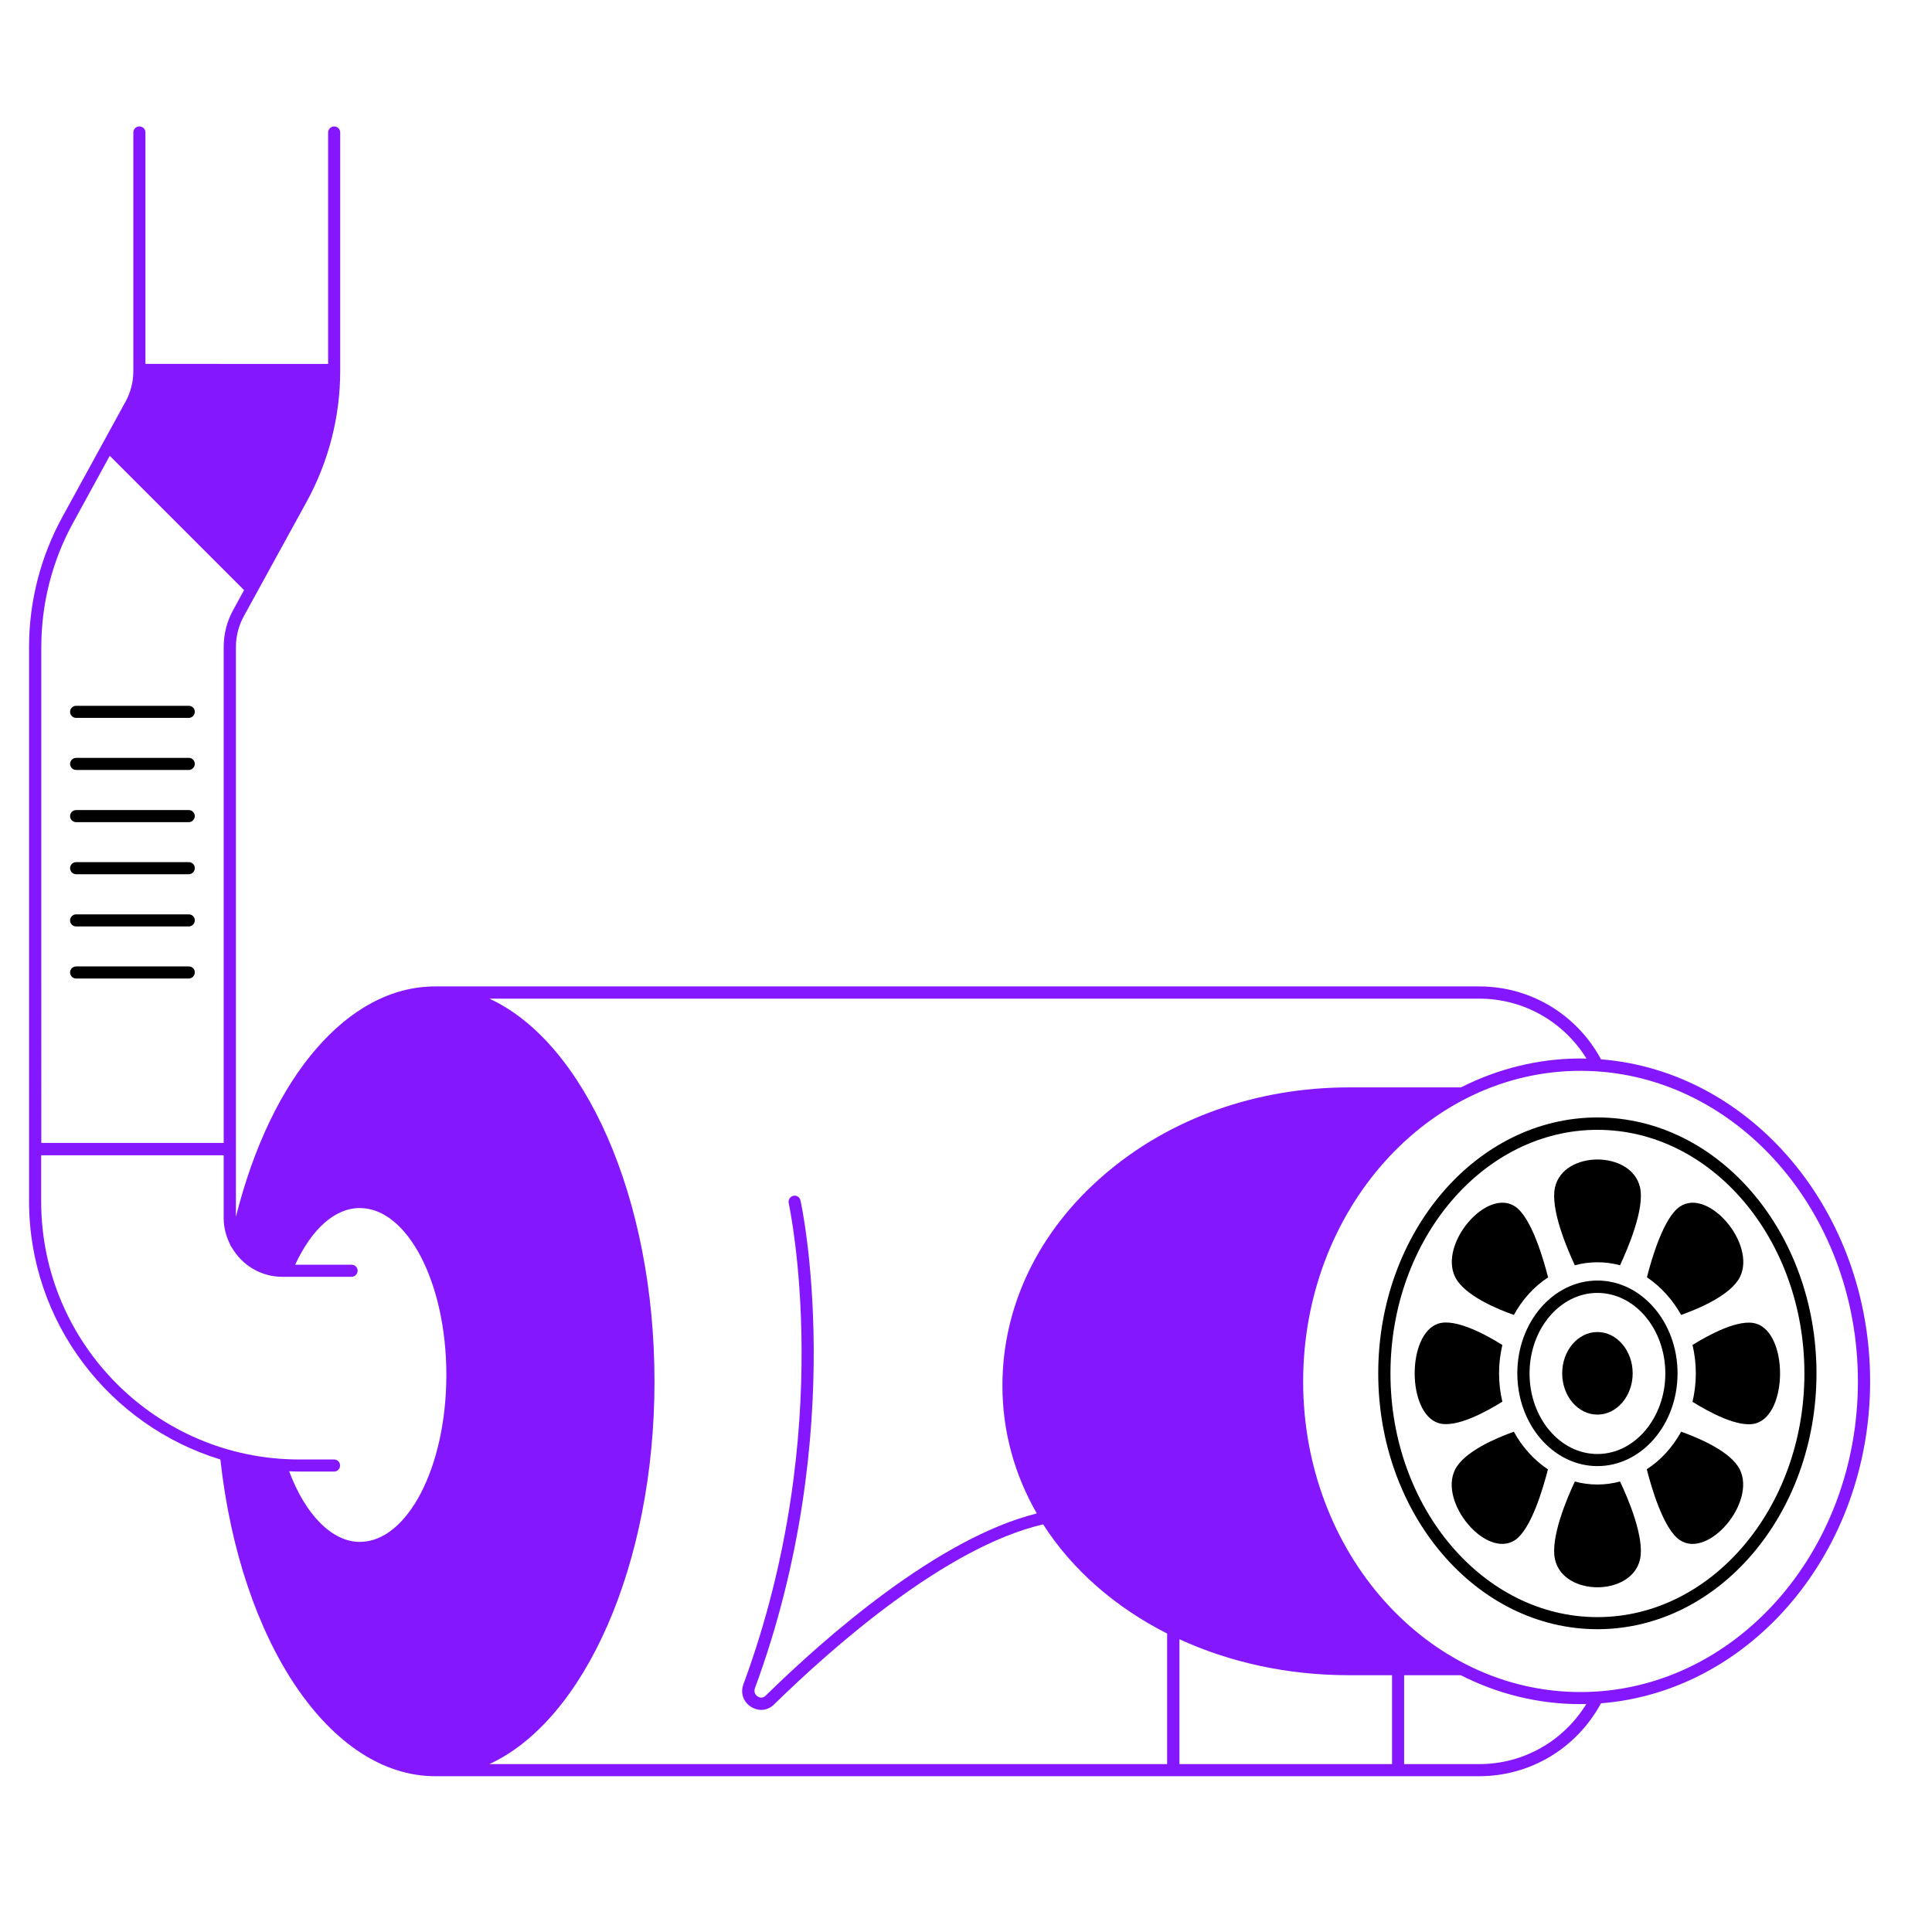 <?xml version="1.0" encoding="utf-8"?>
<!-- Generator: Adobe Illustrator 25.0.0, SVG Export Plug-In . SVG Version: 6.00 Build 0)  -->
<svg version="1.1" id="Layer_1" xmlns="http://www.w3.org/2000/svg" xmlns:xlink="http://www.w3.org/1999/xlink" x="0px" y="0px"
	 viewBox="0 0 1000 1000" style="enable-background:new 0 0 1000 1000;" xml:space="preserve">
<style type="text/css">
	.st0{fill:#8517FF;}
</style>

<g>
	<path class="st0" d="M828.69,548.31c-12.58-23.3-36.55-37.74-63.06-37.74H225.29c-22.63,0-43.78,11.61-61.64,32.31
		c-17.87,20.62-32.38,50.48-41.54,86.95V334.87c0-5.51,1.41-11.02,4.02-15.78l32.76-59.71c11.24-20.62,17.2-43.85,17.2-67.23V68.57
		c0-1.79-1.41-3.13-3.13-3.13c-1.71,0-3.13,1.41-3.13,3.13v119.79H75.28V68.57c0-1.79-1.41-3.13-3.13-3.13
		c-1.79,0-3.13,1.41-3.13,3.13v123.58c0,5.51-1.41,10.94-4.02,15.71l-32.76,59.78c-11.24,20.55-17.2,43.78-17.2,67.23v286.85
		c0,62.91,41.84,116.21,99.02,133.71c10.5,95.07,57.03,163.93,111.22,163.93h540.34c26.58,0,50.48-14.52,63.06-37.74
		c77.72-6.1,139.29-78.54,139.29-166.61C967.98,626.85,906.41,554.49,828.69,548.31z M21.38,334.87c0-22.41,5.66-44.67,16.45-64.25
		l18.98-34.69l69.24,69.24c0.15,0.07,0.22,0.15,0.3,0.22l-5.81,10.65c-3.13,5.73-4.76,12.21-4.76,18.84v256.69h-94.4V334.87z
		 M186.21,798.08c-14.29,0-28.07-13.92-36.55-36.55c1.79,0.07,3.5,0.15,5.21,0.15h18.02c1.79,0,3.13-1.41,3.13-3.13
		c0-1.79-1.41-3.13-3.13-3.13h-18.02c-73.7,0-133.56-59.93-133.56-133.56v-23.9h94.47v32.61c0,4.84,1.27,9.38,3.28,13.47
		c0.15,0.6,0.45,1.04,0.82,1.49c5.29,9.16,14.96,15.34,26.28,15.34h17.64c0.07,0,0.07,0,0.15,0h18.02c1.71,0,3.13-1.41,3.13-3.13
		c0-1.79-1.41-3.13-3.13-3.13h-18.02c-0.07,0-0.07,0-0.15,0h-11.02c8.64-18.61,20.62-29.33,33.43-29.33
		c24.72,0,44.82,38.71,44.82,86.36C231.03,759.29,210.92,798.08,186.21,798.08z M604.16,913.1H253.29
		c49.06-22.56,85.47-102.81,85.47-198.1c0-95.37-36.4-175.62-85.47-198.1h512.35c22.93,0,43.63,11.84,55.54,31.04
		c-1.04,0-2.01-0.07-3.05-0.07c-22.11,0-43.11,5.43-61.94,14.96h-57.85c-47.94,0-92.91,16.01-126.71,45.12
		c-34.02,29.18-52.78,67.97-52.78,109.29c0,23.9,6.4,46.31,17.79,66.11c-51.22,12.8-109.59,64.17-140.26,94.25
		c-1.86,1.86-3.72,0.82-4.24,0.45c-1.12-0.67-2.08-2.23-1.41-4.17c49.43-134.15,23.9-251.41,23.6-252.53
		c-0.37-1.71-2.01-2.83-3.72-2.38c-1.71,0.37-2.75,2.08-2.38,3.8c0.22,1.12,25.39,116.66-23.45,249.03
		c-1.64,4.39-0.07,9.08,3.87,11.61c1.64,1.04,3.5,1.64,5.29,1.64c2.46,0,4.84-0.97,6.7-2.83c30.67-30,89.19-81.59,139.29-93.21
		c14.96,23.38,37.15,42.81,64.17,56.51v67.6H604.16z M720.44,913.1H610.48v-64.62c25.83,11.84,55.69,18.61,87.77,18.61h22.26v46.01
		H720.44z M765.63,913.1h-38.86v-46.01h29.33c18.91,9.6,39.83,14.96,61.94,14.96c1.04,0,2.08-0.07,3.05-0.07
		C809.26,901.19,788.56,913.1,765.63,913.1z M818.04,875.8c-79.14,0-143.53-72.07-143.53-160.73s64.4-160.81,143.53-160.81
		c79.21,0,143.61,72.14,143.61,160.81S897.26,875.8,818.04,875.8z"/>
	<path d="M826.83,578.39c-62.54,0-113.46,59.41-113.46,132.44s50.85,132.44,113.46,132.44c62.54,0,113.38-59.41,113.38-132.44
		S889.36,578.39,826.83,578.39z M826.83,837.02c-59.04,0-107.13-56.58-107.13-126.11s48.09-126.11,107.13-126.11
		s107.13,56.58,107.13,126.11S885.87,837.02,826.83,837.02z"/>
	<path d="M826.83,653.35c4.02,0,7.97,0.52,11.69,1.56c4.02-8.64,12.88-29.18,10.35-40.35c-4.39-19.21-39.68-19.21-44,0
		c-2.53,11.17,6.25,31.79,10.27,40.35C818.86,653.88,822.81,653.35,826.83,653.35z"/>
	<path d="M826.83,768.38c-4.02,0-7.97-0.52-11.69-1.56c-4.02,8.56-12.8,29.18-10.27,40.35c4.32,19.21,39.61,19.21,44,0
		c2.53-11.17-6.25-31.79-10.35-40.35C834.72,767.85,830.85,768.38,826.83,768.38z"/>
	<path d="M783.57,680.6c4.39-7.97,10.42-14.67,17.72-19.43c-2.46-9.68-8.64-30.9-16.97-36.63c-14.74-9.98-39.68,19.28-31.12,36.48
		C757.89,670.48,775.01,677.62,783.57,680.6z"/>
	<path d="M870.16,741.05c-4.39,7.97-10.5,14.74-17.79,19.43c2.46,9.68,8.64,30.9,17.05,36.63c14.67,9.98,39.61-19.28,31.12-36.48
		C895.84,751.18,878.79,744.11,870.16,741.05z"/>
	<path d="M775.91,710.83c0-5.06,0.6-9.98,1.71-14.67c-7.97-4.99-24.05-13.92-33.05-11.09c-16.45,5.14-16.45,46.38,0,51.52
		c9.01,2.83,25.09-6.1,33.05-11.09C776.5,720.8,775.91,715.89,775.91,710.83z"/>
	<path d="M909.02,685.14c-8.93-2.83-25.01,6.03-32.98,11.02c1.12,4.69,1.71,9.6,1.71,14.74c0,5.06-0.6,9.98-1.71,14.67
		c7.97,4.99,24.05,13.92,32.98,11.09C925.47,731.52,925.47,690.21,909.02,685.14z"/>
	<path d="M783.57,741.05c-8.56,3.05-25.68,10.12-30.45,19.65c-8.49,17.2,16.38,46.38,31.12,36.4c8.34-5.66,14.52-26.95,16.97-36.55
		C794,755.72,787.97,749.09,783.57,741.05z"/>
	<path d="M870.16,680.6c8.64-3.05,25.68-10.12,30.45-19.65c8.49-17.2-16.45-46.38-31.12-36.4c-8.41,5.66-14.59,26.95-17.05,36.55
		C859.59,665.94,865.69,672.64,870.16,680.6z"/>
	<path d="M826.83,662.81c-22.86,0-41.47,21.52-41.47,48.02c0,26.5,18.61,48.02,41.47,48.02s41.47-21.52,41.47-48.02
		C868.3,684.4,849.68,662.81,826.83,662.81z M826.83,752.59c-19.43,0-35.14-18.69-35.14-41.69c0-23,15.78-41.69,35.14-41.69
		s35.14,18.69,35.14,41.69C861.97,733.83,846.18,752.59,826.83,752.59z"/>
	<path d="M826.83,689.46c-10.12,0-18.24,9.6-18.24,21.37c0,11.84,8.19,21.37,18.24,21.37s18.24-9.6,18.24-21.37
		S836.88,689.46,826.83,689.46z"/>
	<path d="M97.69,365.32H39.4c-1.71,0-3.13,1.41-3.13,3.13s1.41,3.13,3.13,3.13h58.29c1.71,0,3.13-1.41,3.13-3.13
		C100.89,366.73,99.48,365.32,97.69,365.32z"/>
	<path d="M97.69,392.27H39.4c-1.71,0-3.13,1.41-3.13,3.13c0,1.71,1.41,3.13,3.13,3.13h58.29c1.71,0,3.13-1.41,3.13-3.13
		C100.82,393.68,99.48,392.27,97.69,392.27z"/>
	<path d="M97.69,419.29H39.4c-1.71,0-3.13,1.41-3.13,3.13s1.41,3.13,3.13,3.13h58.29c1.71,0,3.13-1.41,3.13-3.13
		S99.48,419.29,97.69,419.29z"/>
	<path d="M97.69,446.24H39.4c-1.71,0-3.13,1.41-3.13,3.13c0,1.71,1.41,3.13,3.13,3.13h58.29c1.71,0,3.13-1.41,3.13-3.13
		C100.89,447.66,99.48,446.24,97.69,446.24z"/>
	<path d="M97.69,473.27H39.4c-1.71,0-3.13,1.41-3.13,3.13c0,1.71,1.41,3.13,3.13,3.13h58.29c1.71,0,3.13-1.41,3.13-3.13
		C100.89,474.68,99.48,473.27,97.69,473.27z"/>
	<path d="M97.69,500.22H39.4c-1.71,0-3.13,1.41-3.13,3.13c0,1.71,1.41,3.13,3.13,3.13h58.29c1.71,0,3.13-1.41,3.13-3.13
		C100.89,501.63,99.48,500.22,97.69,500.22z"/>
</g>
</svg>
